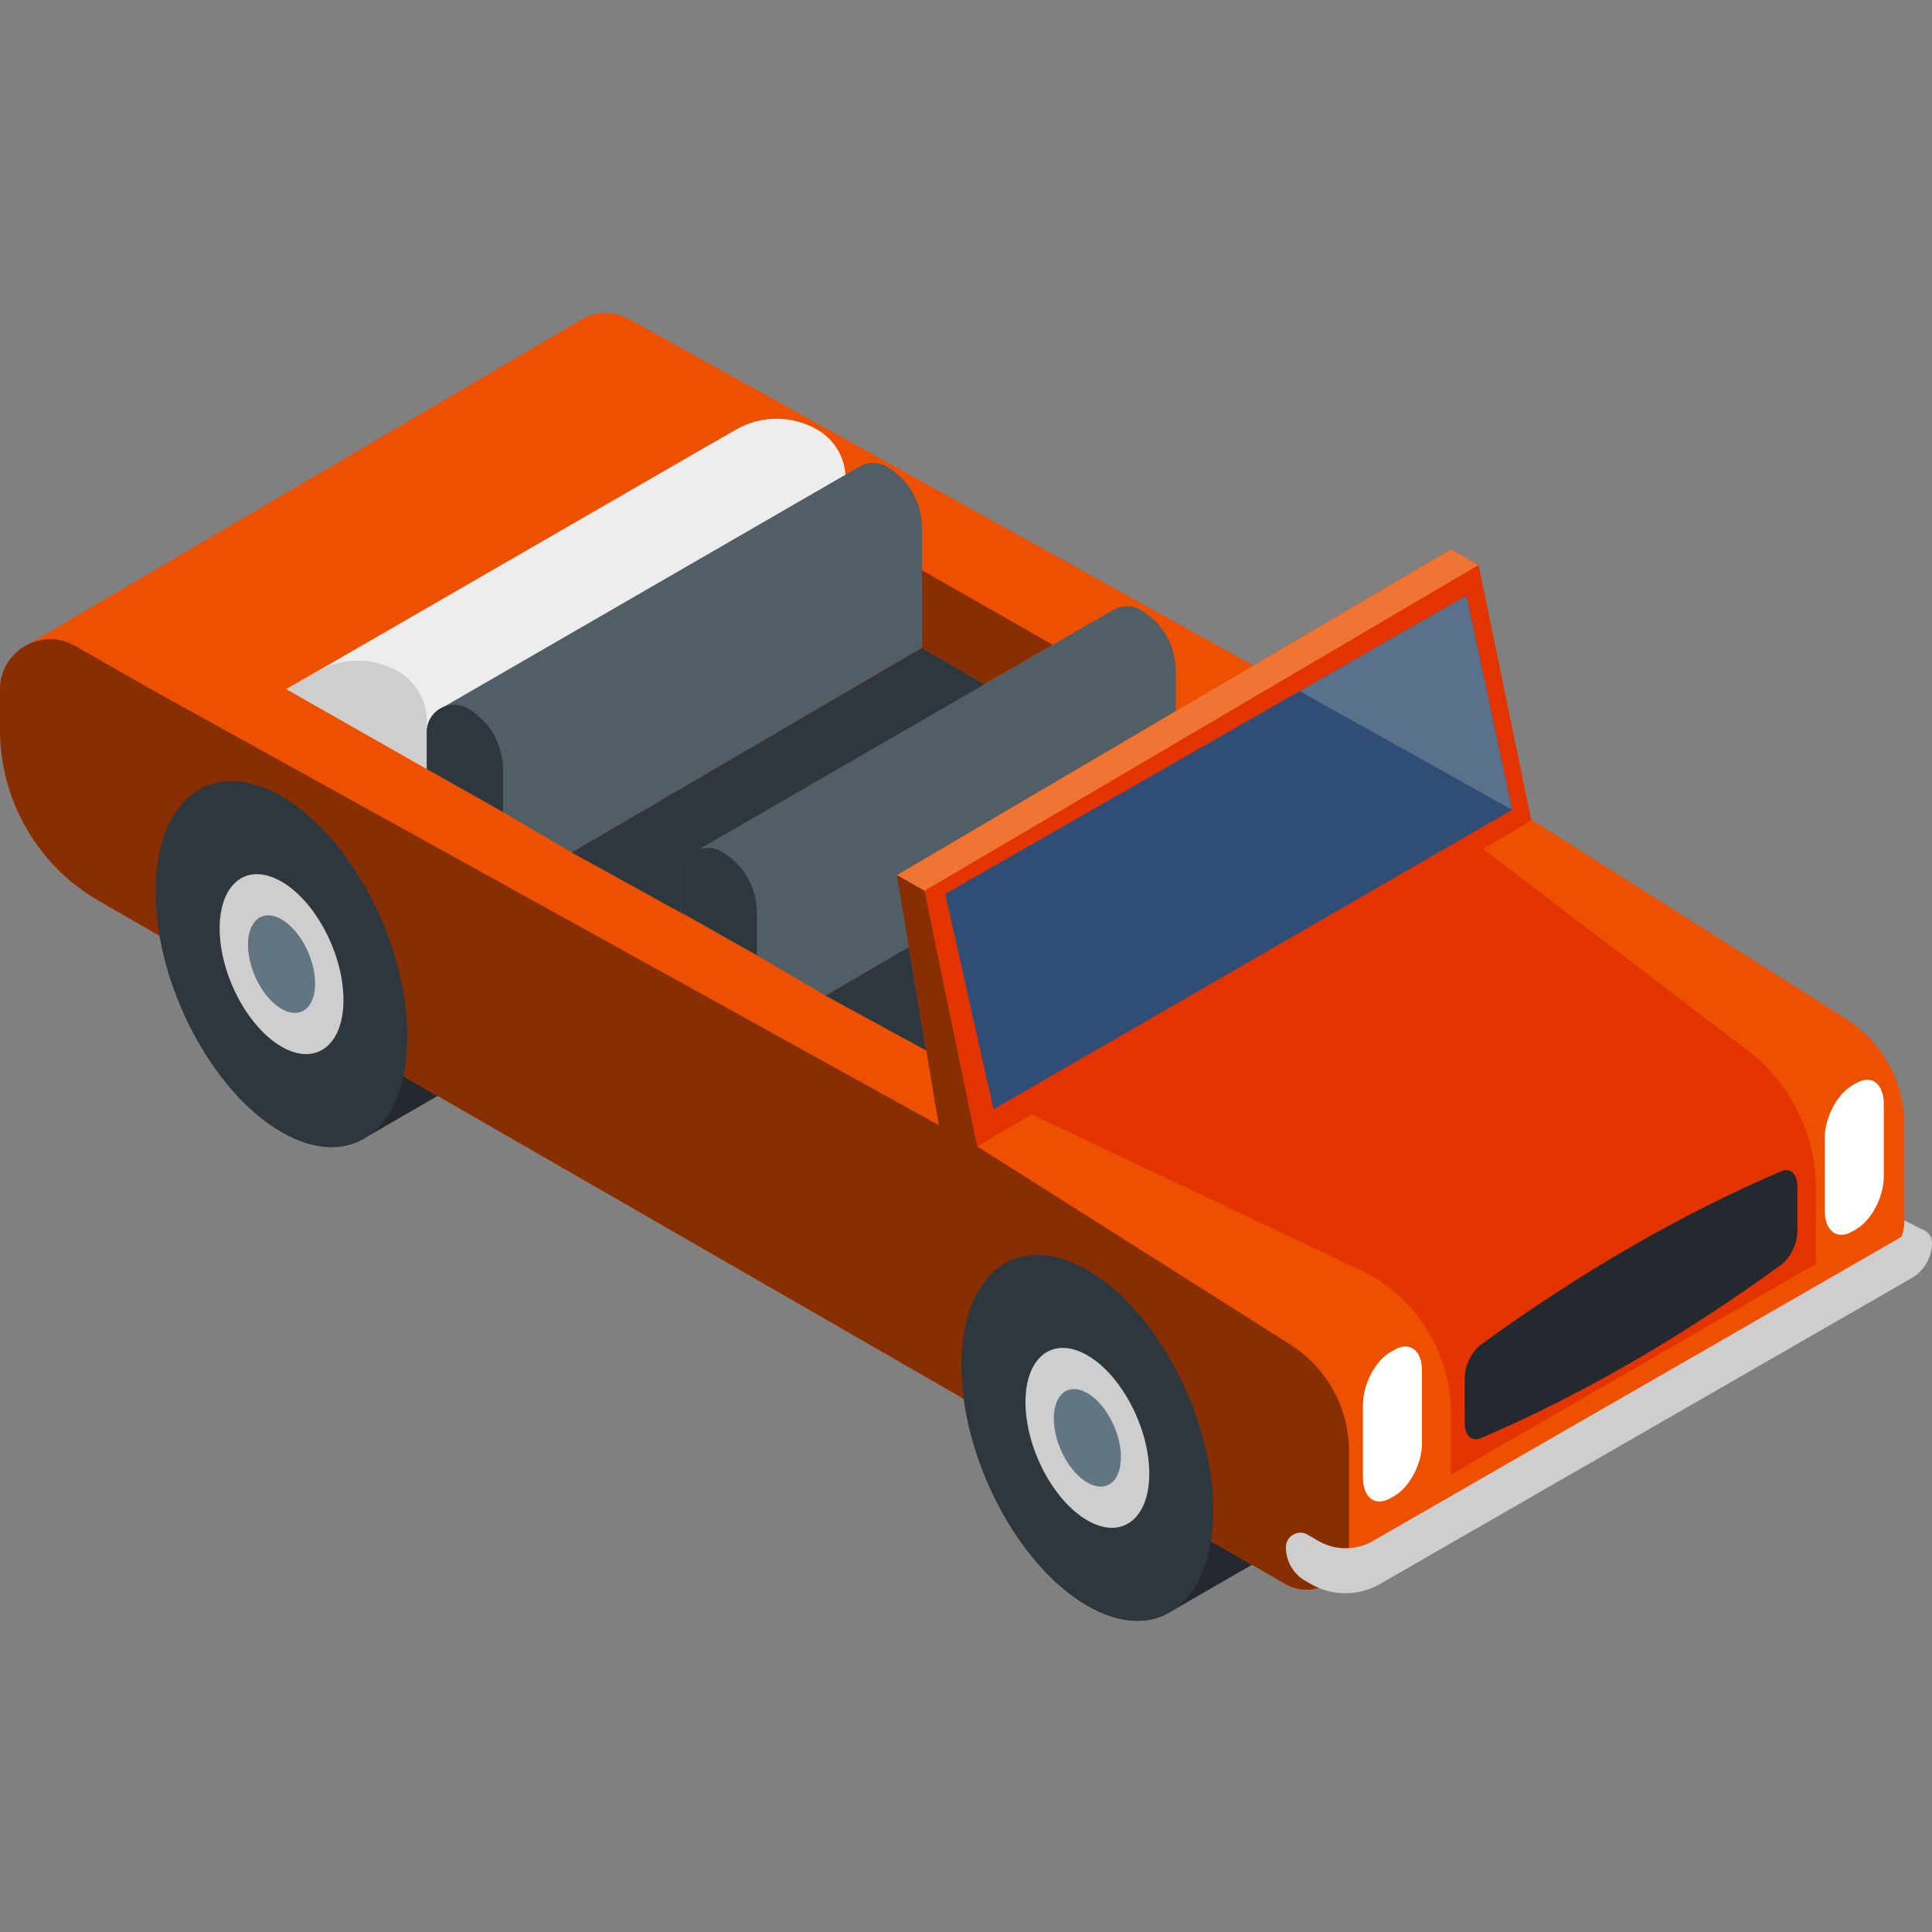 <svg viewBox="0 -83 512 512" xmlns="http://www.w3.org/2000/svg"><rect x="0" y="-83" width="512" height="512" fill="#808080" stroke="none"/><path d="m510.297 243.266-7.711-3.945v8.797zm0 0" fill="#cecece"/><path d="m142.988 191.824-40.949-28.805c-6.023-15.059-16.055-28.438-27.426-35-18.426-10.637-33.363.652-33.363 25.223 0 24.57 14.938 53.109 33.363 63.75 8.738 5.043 16.684 5.148 22.633 1.258zm0 0" fill="#23292e"/><path d="m309.18 344.723c.551-.277 47.359-27.355 47.359-27.355l-40.949-28.809c-6.023-15.055-16.059-28.434-27.426-34.996-18.426-10.641-33.363.652-33.363 25.223 0 24.566 14.938 53.109 33.363 63.746 7.969 4.598 15.277 5.094 21.016 2.191zm0 0" fill="#23292e"/><path d="m489.133 186.941-82.98-52.52-239.078-132.648c-4.809-2.75-10.254-2.121-14.23.656l-145.375 85.324c-4.301 2.105-7.469 6.477-7.469 11.949v10.68c0 18.691 9.965 35.961 26.141 45.32l314.465 181.055c4.324 2.5 9.273 1.762 12.695-.973l144.582-84.828c3.883-1.684 6.801-5.504 6.801-10.34v-25.422c.004-11.461-5.867-22.125-15.551-28.254zm0 0" fill="#ed5100"/><path d="m244.312 88.68v-20.578l34.688 19.781-18.129 10.441zm0 0" fill="#872e02"/><path d="m216.578 30.855c-6.645-3.836-14.824-3.848-21.477-.035l-8.191 4.691-111.004 64.109 37.191 21.141 111.008-64.105v-12.762c0-5.383-2.871-10.352-7.527-13.039zm0 0" fill="#ededed"/><path d="m113.098 120.762v-12.762c0-5.379-2.867-10.348-7.527-13.035-6.641-3.836-14.824-3.848-21.477-.035l-8.188 4.691zm0 0" fill="#cecece"/><path d="m234.98 40.656c-2.523-1.457-5.371-1.191-7.52.18l-109.801 63.453c-2.59 1.043-4.562 3.543-4.562 6.73v9.742l20.207 11.422 18.191 10.723 92.816-54.227v-31.863c0-6.664-3.559-12.828-9.332-16.16zm0 0" fill="#525e65"/><path d="m113.098 120.762v-9.742c0-5.582 6.043-9.07 10.875-6.277 5.773 3.332 9.332 9.492 9.332 16.16v11.281zm0 0" fill="#2e373d"/><path d="m244.312 88.68 28.344 16.508-91.672 53.992-29.492-16.273zm0 0" fill="#2e373d"/><path d="m302.25 78.613c-2.523-1.457-5.371-1.191-7.52.18l-109.801 63.457c-2.59 1.043-4.562 3.539-4.562 6.727v9.742l20.207 11.422 18.191 10.723 92.816-54.227v-31.859c0-6.668-3.559-12.828-9.332-16.164zm0 0" fill="#525e65"/><path d="m180.367 158.719v-9.742c0-5.582 6.043-9.07 10.875-6.277 5.777 3.332 9.332 9.492 9.332 16.16v11.281zm0 0" fill="#2e373d"/><path d="m240.875 167.945-22.109 12.918 26.715 14.551zm0 0" fill="#2e373d"/><path d="m463.008 195.25-69.992-53.262 12.809-7.531-13.988-67.73-7.301-4.156-146.852 86.352 7.305 4.156 13.988 67.734 14.406-8.477 87.094 41.242c14.691 6.953 24.059 21.754 24.059 38.012v16.148l96.715-55.84v-19.848c0-14.441-6.746-28.055-18.242-36.801zm0 0" fill="#e33400"/><path d="m237.684 148.922 146.852-86.352 7.301 4.156-146.852 86.352zm0 0" fill="#f07433"/><path d="m263.305 210.961 137.434-79.348-12.121-56.766-138.129 79.059zm0 0" fill="#304e75"/><path d="m369.559 313.418-1.086.629c-4.02 2.32-7.277-.145-7.277-5.5v-19.312c0-5.359 3.258-11.586 7.277-13.906l1.086-.625c4.02-2.32 7.277.141 7.277 5.5v19.312c0 5.359-3.258 11.586-7.277 13.902zm0 0" fill="#fff"/><path d="m491.941 242.738-1.086.629c-4.02 2.32-7.277-.145-7.277-5.504v-19.312c0-5.359 3.258-11.582 7.277-13.902l1.086-.629c4.02-2.32 7.277.145 7.277 5.504v19.312c0 5.355-3.258 11.582-7.277 13.902zm0 0" fill="#fff"/><path d="m471.992 252.203c-26.422 19.195-53.09 34.59-79.508 45.902-2.465 1.055-4.324-.645-4.324-3.949v-11.887c0-3.305 1.863-7.156 4.324-8.945 26.418-19.195 53.086-34.594 79.508-45.906 2.461-1.051 4.324.648 4.324 3.953v11.887c0 3.305-1.863 7.156-4.324 8.945zm0 0" fill="#23292e"/><path d="m400.738 131.613-56.344-31.457 44.223-25.309zm0 0" fill="#59718b"/><path d="m341.953 273.328-82.98-52.516-13.988-67.734-7.301-4.156 11.109 66.258-209.668-116.016-19.23-11.004c-8.863-5.07-19.895 1.332-19.895 11.543v10.68c0 18.691 9.965 35.961 26.141 45.32l314.465 181.055c7.508 4.344 16.902-1.074 16.902-9.75v-25.426c0-11.461-5.871-22.121-15.555-28.254zm0 0" fill="#872e02"/><path d="m321.527 317.309c0 24.566-14.938 35.859-33.363 25.223-18.426-10.637-33.363-39.18-33.363-63.75 0-24.566 14.938-35.859 33.363-25.223 18.426 10.641 33.363 39.184 33.363 63.75zm0 0" fill="#2e373d"/><path d="m304.57 307.516c0 12.082-7.344 17.633-16.406 12.402-9.059-5.23-16.402-19.262-16.402-31.344 0-12.078 7.344-17.633 16.402-12.402 9.059 5.234 16.406 19.266 16.406 31.344zm0 0" fill="#cecece"/><path d="m297.062 303.184c0 6.551-3.984 9.562-8.898 6.727-4.914-2.84-8.895-10.449-8.895-17 0-6.555 3.984-9.566 8.895-6.727 4.914 2.836 8.898 10.445 8.898 17zm0 0" fill="#627681"/><path d="m107.98 191.77c0 24.566-14.941 35.859-33.367 25.223-18.426-10.641-33.363-39.18-33.363-63.75 0-24.57 14.938-35.859 33.363-25.223 18.43 10.641 33.367 39.18 33.367 63.75zm0 0" fill="#2e373d"/><path d="m91.02 181.977c0 12.078-7.344 17.633-16.406 12.402-9.059-5.23-16.402-19.266-16.402-31.344 0-12.082 7.344-17.633 16.402-12.402 9.062 5.23 16.406 19.266 16.406 31.344zm0 0" fill="#cecece"/><path d="m83.512 177.645c0 6.551-3.984 9.562-8.898 6.723-4.914-2.836-8.895-10.445-8.895-17 0-6.551 3.98-9.562 8.895-6.723 4.914 2.836 8.898 10.445 8.898 17zm0 0" fill="#627681"/><path d="m349.27 325.301-2.695-1.586c-2.562-1.508-5.801.34-5.801 3.316 0 3.691 1.973 7.098 5.172 8.934l1.43.82c5.676 3.258 12.652 3.258 18.324-.008l140.836-81.027c3.379-1.949 5.465-5.551 5.465-9.453 0-2.742-2.969-4.457-5.348-3.09l-142.801 82.164c-4.52 2.598-10.086 2.57-14.582-.07zm0 0" fill="#cecece"/></svg>